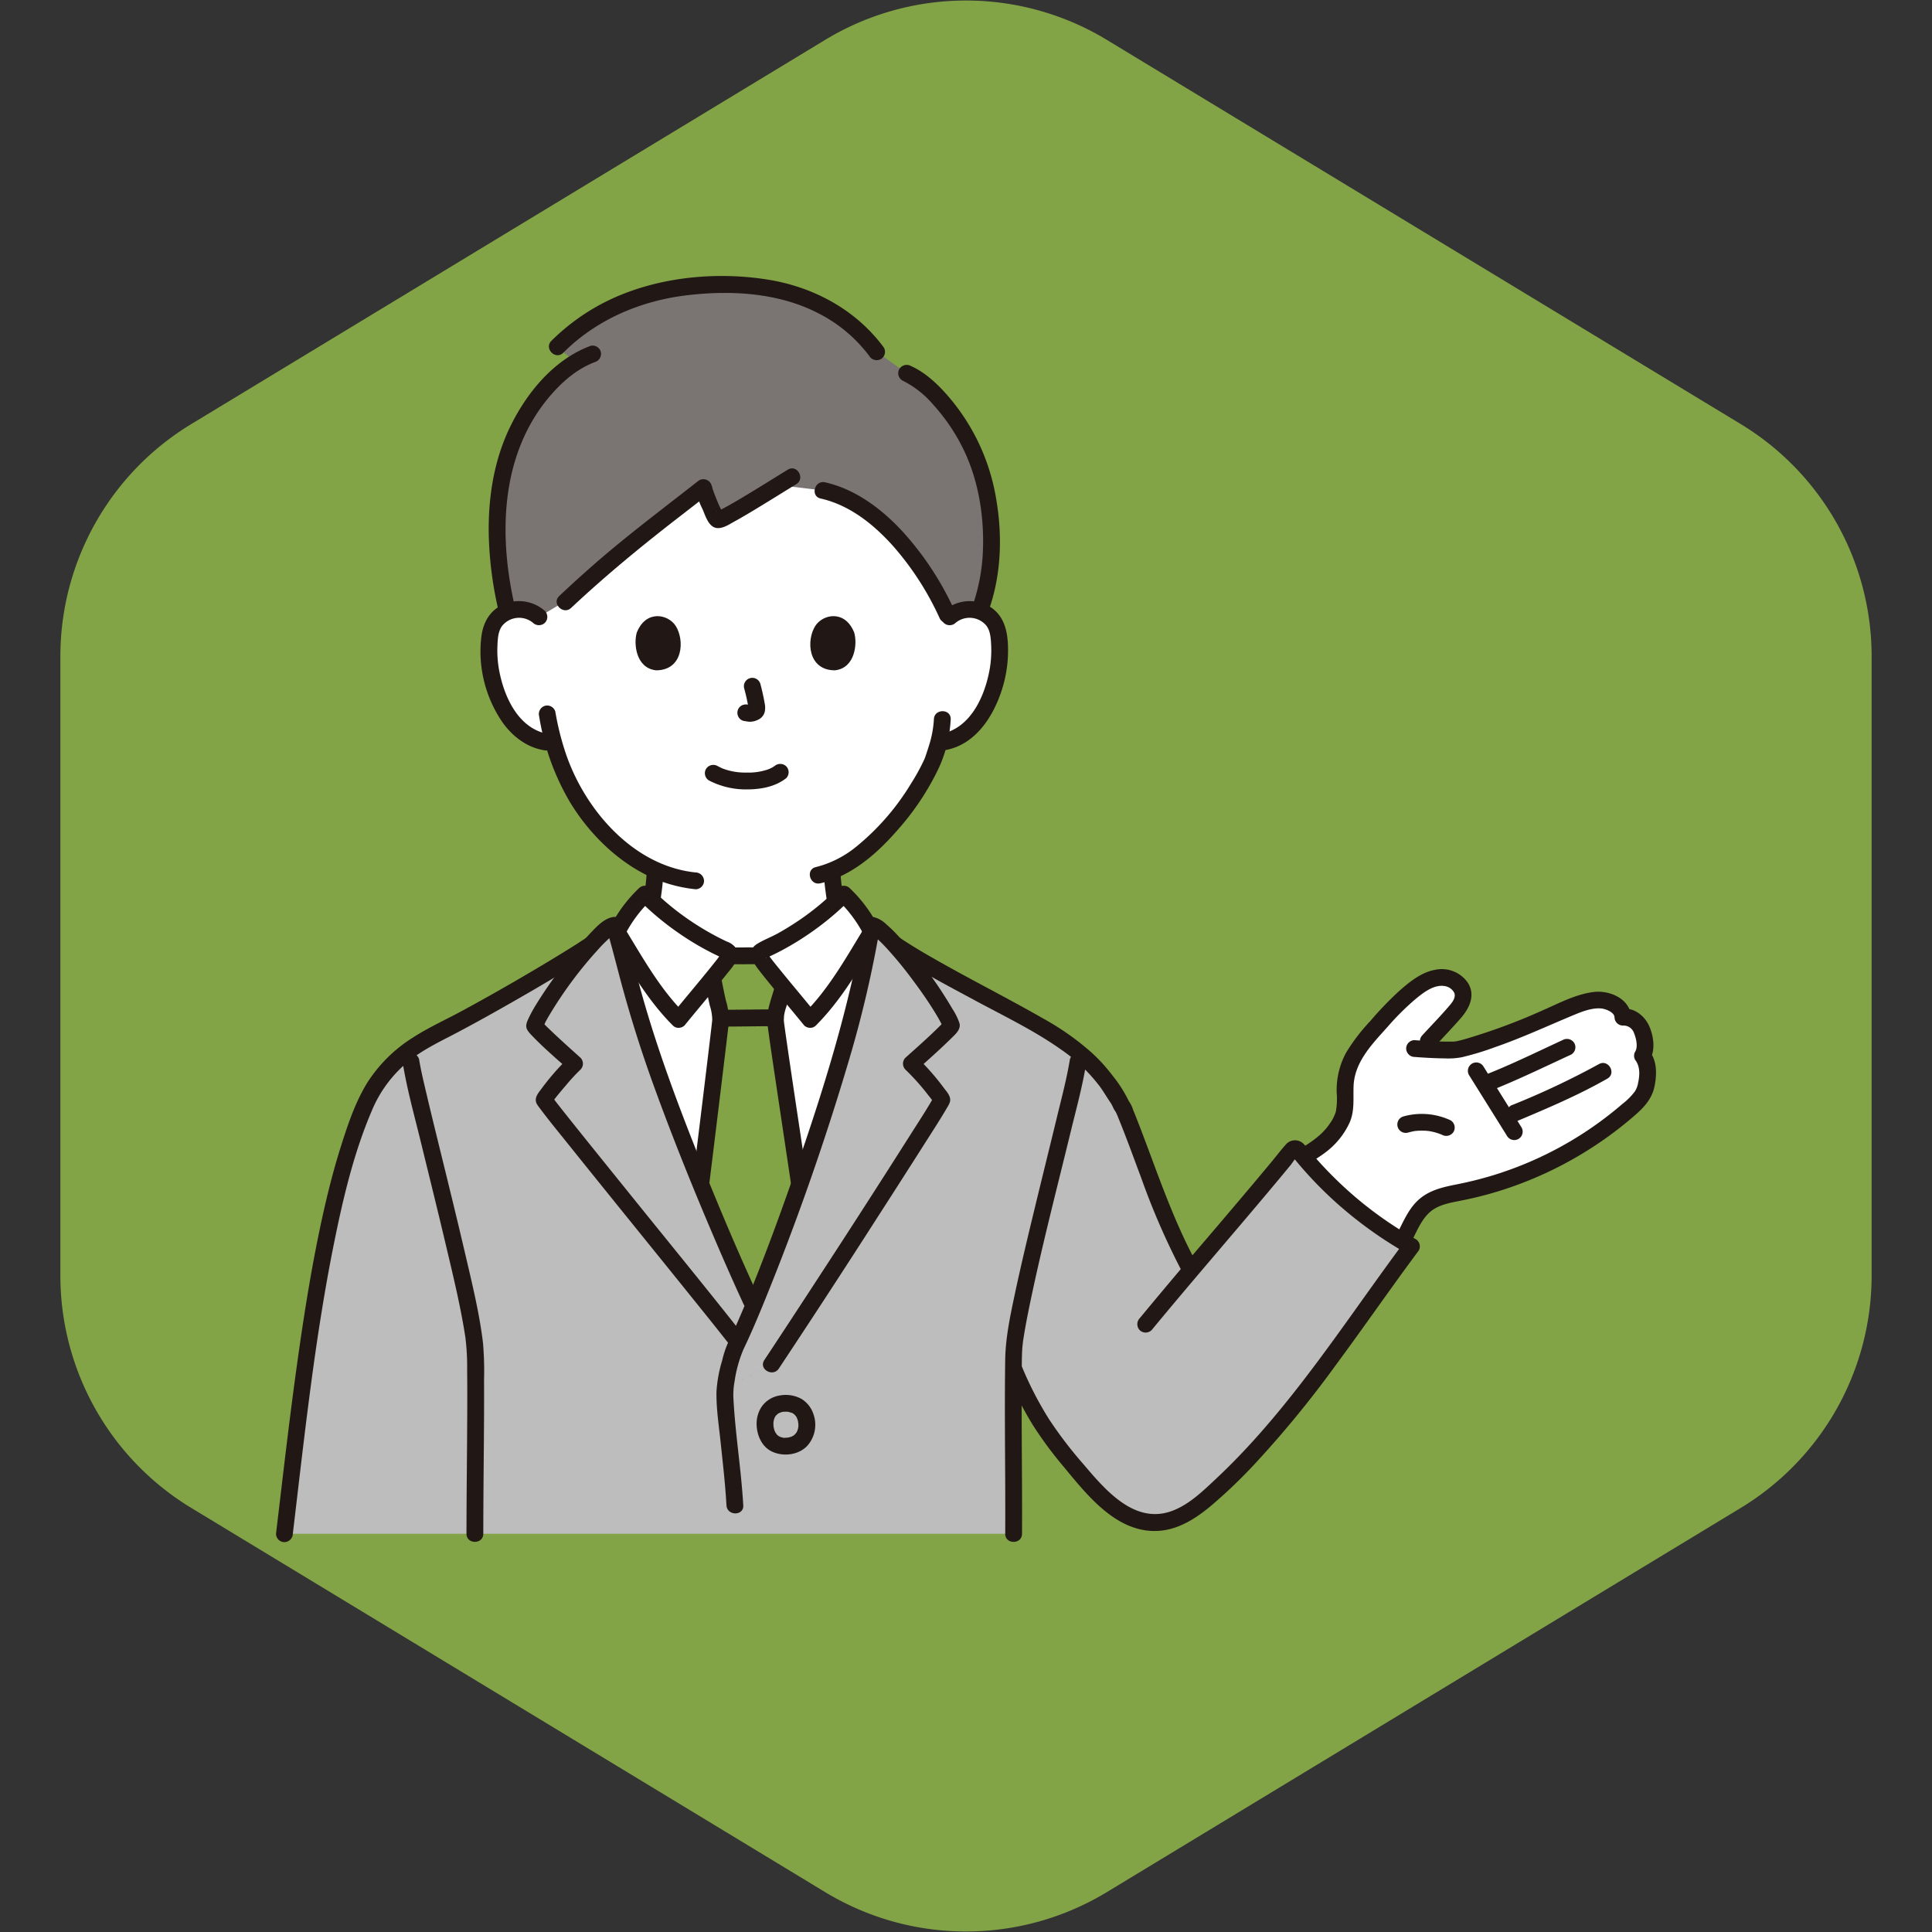 <!DOCTYPE svg PUBLIC "-//W3C//DTD SVG 1.1//EN" "http://www.w3.org/Graphics/SVG/1.1/DTD/svg11.dtd">
<!-- Uploaded to: SVG Repo, www.svgrepo.com, Transformed by: SVG Repo Mixer Tools -->
<svg width="100px" height="100px" viewBox="-78.9 -78.9 552.32 552.32" xmlns="http://www.w3.org/2000/svg" fill="#000000" stroke="#000000" stroke-width="0.004">
<rect x="-78.9" y="-78.9" width="552.32" height="552.32" fill="#333333" stroke="none"/>
<g id="SVGRepo_bgCarrier" stroke-width="0">
<path transform="translate(-78.9, -78.9), scale(34.52)" fill="#82a446" d="M9.166.33a2.25 2.25 0 00-2.332 0l-5.25 3.182A2.25 2.25 0 00.5 5.436v5.128a2.25 2.25 0 001.084 1.924l5.25 3.182a2.25 2.25 0 002.332 0l5.25-3.182a2.25 2.25 0 001.084-1.924V5.436a2.25 2.25 0 00-1.084-1.924L9.166.33z" strokewidth="0"/>
</g>
<g id="SVGRepo_tracerCarrier" stroke-linecap="round" stroke-linejoin="round"/>
<g id="SVGRepo_iconCarrier">
<defs>
<style>.a{fill:#ffffff;}.b{fill:#211715;}.c{fill:#bdbdbd;}.d{fill:#7a7473;}.e{fill:#82a446;}</style>
</defs>
<path class="a" d="M336.64,262.318a18.938,18.938,0,0,0-7.528,2.834c-3.5,2.557-5.049,6.871-7.118,10.748a112.122,112.122,0,0,1-28.243-24.1c1.75-1.158,4.435-2.935,4.838-3.205,2.7-1.809,6.551-6.773,6.913-10.007s-.143-6.537.423-9.741c.936-5.289,4.624-9.607,8.171-13.64,3.644-4.144,7.326-8.322,11.774-11.588,2.282-1.674,4.92-3.141,7.749-3.064s5.753,2.229,5.77,5.059c.013,2.144-1.525,3.942-2.974,5.522l-9.04,9.854q4.591.32,9.189.3c2.909-.012,14.465-4.228,17.909-5.533,4.047-1.533,7.391-3.158,10.652-4.5,3.868-1.6,6.087-2.958,10.183-3.9,3.416-.784,5.426-.3,7.486,1.04a4.443,4.443,0,0,1,2.264,3.5c2.741-.414,4.966,2.164,5.582,4.192.834,2.747,1.035,5.306.02,6.843,2.631,3.2.987,9.079.546,10.163a12.687,12.687,0,0,1-3.607,4.441A104.951,104.951,0,0,1,338.752,261.9C338.052,262.037,337.346,262.173,336.64,262.318Z"/>
<path class="b" d="M331.083,220.493c2.524-2.752,5.107-5.461,7.573-8.265,2.484-2.825,4.337-6.591,2.084-10.152a9.052,9.052,0,0,0-9.433-3.709c-3.931.716-7.347,3.505-10.254,6.085A96.111,96.111,0,0,0,312.842,213a53.221,53.221,0,0,0-6.952,9.1,22.538,22.538,0,0,0-2.655,11.369,20.87,20.87,0,0,1-.234,5.411,12.2,12.2,0,0,1-1.837,3.584c-2.57,3.762-6.365,5.765-10.145,8.266-2.565,1.7-.163,5.855,2.423,4.144,2.77-1.832,5.862-3.5,8.309-5.768a22.154,22.154,0,0,0,5.175-7.084c1.472-3.331,1-6.867,1.131-10.412.258-6.984,5.419-12.144,9.813-17.059a74.634,74.634,0,0,1,7.591-7.582c2.224-1.864,5.4-4.463,8.537-3.989a3.714,3.714,0,0,1,2.845,1.941c.526,1.3-.5,2.648-1.312,3.6-2.5,2.949-5.23,5.727-7.842,8.575-2.085,2.273,1.3,5.676,3.394,3.394Z"/>
<path class="b" d="M325.5,223.255c2.88.231,5.766.376,8.656.418a21.143,21.143,0,0,0,4.86-.334,82.332,82.332,0,0,0,9.608-2.926c7.737-2.681,15.107-6.132,22.663-9.262,2.28-.945,4.964-1.949,7.472-1.764,1.237.092,3.805,1.02,3.9,2.5a2.423,2.423,0,0,0,2.4,2.4,3.167,3.167,0,0,1,3.184,2.176c.565,1.362,1.188,3.833.345,5.248a2.348,2.348,0,0,0,0,2.422c1.466,1.9,1.274,4.468.815,6.541a6.478,6.478,0,0,1-.937,2.464,18.561,18.561,0,0,1-3.513,3.526,102.844,102.844,0,0,1-37.033,20.44,108.481,108.481,0,0,1-10.613,2.636c-3.5.694-7.04,1.5-9.92,3.73-5.417,4.2-6.1,11.748-11.147,16.167-2.327,2.04,1.079,5.424,3.394,3.394a24.01,24.01,0,0,0,5.307-7.629c1.291-2.59,2.488-5.4,4.583-7.461,2.455-2.412,6.021-2.97,9.261-3.612a106.684,106.684,0,0,0,10.814-2.721,107.927,107.927,0,0,0,39.066-21.827c2.621-2.294,4.751-4.718,5.445-8.2.646-3.243.746-7.114-1.377-9.868v2.422c1.714-2.878,1.1-7.042-.278-9.942-1.311-2.761-4.221-5.038-7.4-4.7l2.4,2.4c-.327-5.26-6.161-7.779-10.806-7.194-5.129.646-9.875,3.222-14.563,5.254a171.444,171.444,0,0,1-22.24,8.231c-.765.212-1.534.414-2.311.573-.233.047-1.106.149-.429.094-.424.034-.84.039-1.267.038-3.452,0-6.9-.155-10.341-.431a2.42,2.42,0,0,0-2.4,2.4,2.449,2.449,0,0,0,2.4,2.4Z"/>
<path class="b" d="M346.412,233.22c8.135-3.171,15.957-7,23.876-10.656a2.419,2.419,0,0,0,.861-3.284,2.455,2.455,0,0,0-3.283-.861c-7.542,3.484-14.984,7.153-22.73,10.172a2.471,2.471,0,0,0-1.676,2.952,2.418,2.418,0,0,0,2.952,1.677Z"/>
<path class="b" d="M354.835,241.575c8.769-3.695,17.491-7.39,25.77-12.112,2.683-1.531.268-5.679-2.422-4.145a227.345,227.345,0,0,1-24.624,11.628,2.483,2.483,0,0,0-1.677,2.953,2.415,2.415,0,0,0,2.953,1.676Z"/>
<path class="b" d="M323.613,244.886c.453-.128.908-.242,1.37-.334a5.95,5.95,0,0,1,.793-.137c-.43.024-.054.008.161-.013a16.869,16.869,0,0,1,2.816-.04c.2.014.4.038.6.053q.42.05-.038-.012c.133.019.266.04.4.062q.7.115,1.379.289t1.35.405c.19.066.377.14.567.208q.381.155-.015-.012c.123.054.246.109.368.165a2.459,2.459,0,0,0,3.284-.861,2.43,2.43,0,0,0-.861-3.284,19.483,19.483,0,0,0-13.45-1.117,2.4,2.4,0,0,0,1.276,4.628Z"/>
<path class="b" d="M341.077,228.464l10.85,17.365a2.4,2.4,0,1,0,4.144-2.423l-10.85-17.364a2.4,2.4,0,1,0-4.144,2.422Z"/>
<path class="c" d="M5.011,338.717c3.791-32.309,8.522-70.056,17.971-95.343A66.055,66.055,0,0,1,28,232.114c4.5-7.43,11.32-12.22,18.44-15.76,8.376-4.158,30.588-16.638,43.61-25.139,2.94-3.273,5.457-5.536,6.686-5.6,2.081,7,5.753,22.949,11.3,38.843,8.936,25.6,21.183,54.178,27.775,68.411l.673,1.62c7.77-18.691,18.1-47.788,25.237-71.75a336.142,336.142,0,0,0,8.615-37.122c1.236.142,3.66,2.321,6.491,5.46,10.883,7.37,32.235,17.887,43.662,24.655,7.47,4.42,14.45,10.1,18.95,17.53a27.88,27.88,0,0,1,2.37,3.97c.66.48,5.99,15.16,7.08,17.96,1.76,4.54,2.92,8.14,5.37,13.9,1.581,3.959,3.709,8.257,7.035,15.415,9.792-11.56,18.848-22.011,28.99-34.373a1.625,1.625,0,0,1,.863-.684c.541-.1,1,.379,1.343.807A111.923,111.923,0,0,0,324.6,277.415c-17.757,23.814-34.07,49.966-56.094,69.92-4.693,4.252-9.973,8.621-16.294,9.013-8.035.5-14.891-5.538-20.179-11.608-10-11.474-15.235-18.188-21.2-32.533q-.053,4.689-.062,9.6c-.01.36-.01.72-.01,1.08q0,3.075.01,6.24c.01,8.26.08,17.02.1,26.41,0,1.33.01,2.67,0,4.03,0,0-202.466,0-208.33,0C3.346,353.031,4.154,346.013,5.011,338.717Z"/>
<path class="c" d="M210.886,355.534c0-14.259-.133-23.925-.121-33.744"/>
<path class="a" d="M170.105,190.457c-.808-.363-3.826-1.544-4.179-1.675-5.421-1.959-5.209-5.452-5.9-9.348a77.252,77.252,0,0,1-1.09-9.4c14.869-6.067,26.878-26.138,28.955-31.777.311-.942.943-2.717,1.506-4.823l1.174-.182a14.741,14.741,0,0,0,6.859-3.092,22.241,22.241,0,0,0,5.753-7.55,35.005,35.005,0,0,0,3.569-18.554,11.68,11.68,0,0,0-1.223-4.7,8.261,8.261,0,0,0-5.94-3.949,8.751,8.751,0,0,0-7,2.048s2-48.03-57.764-48.03c-50,0-59.036,33.4-59.627,44.549a32.33,32.33,0,0,0-.028,3.481,8.751,8.751,0,0,0-7-2.048,8.261,8.261,0,0,0-5.94,3.949,11.68,11.68,0,0,0-1.223,4.7,35.005,35.005,0,0,0,3.569,18.554,22.254,22.254,0,0,0,5.753,7.55,14.741,14.741,0,0,0,6.859,3.092s.845.13,2.235.341A59.524,59.524,0,0,0,90.77,155.735c5.282,6.322,11.2,11.122,17.651,14.047a75.181,75.181,0,0,1-1.1,9.652c-.686,3.9-.474,7.389-5.895,9.348-.354.131-2.605,1.07-3.271,1.352,0,0-1.3,23.279,33.815,23.279S170.105,190.457,170.105,190.457Z"/>
<path class="d" d="M117.884,3.062C104.8,4.554,91.341,9.262,80.43,20.243L85.652,24.7c-8.9,5.5-15.891,16.155-19.1,25.587-3.779,11.1-4.907,26.889-.421,45.547l.033.137a8.2,8.2,0,0,1,2.011-.568,8.751,8.751,0,0,1,7,2.048l7.5-4.468.617-.368C99.156,77.771,108,71.625,122.219,60.455c.086.99,3.257,8.915,4,9.217.914.372,10.079-5.294,17.538-9.9L156.344,61.3c5.783,1.265,11.21,4.407,16.1,8.611,8.662,7.454,15.628,18.247,19.875,27.849a8.566,8.566,0,0,1,7.277-2.356,8.236,8.236,0,0,1,1.525.379c4.35-11.175,4.987-27.364-.506-42.723-3.862-10.8-13.071-22.091-20.332-25.268l-8.571-6.109C163.3,10.159,149.275,3.094,131.327,2.545A93.614,93.614,0,0,0,117.884,3.062Z"/>
<path class="b" d="M194.29,99.149a6.26,6.26,0,0,1,8.793.814c1.144,1.509,1.276,3.6,1.362,5.416a31.6,31.6,0,0,1-.349,6.648c-1.3,7.825-5.436,17.417-14.159,18.907a2.419,2.419,0,0,0-1.676,2.952,2.455,2.455,0,0,0,2.952,1.676c8.8-1.5,14.009-9.8,16.442-17.716a36.824,36.824,0,0,0,1.566-12.91c-.252-4.221-1.441-8.154-5.25-10.461a11.238,11.238,0,0,0-13.076,1.28,2.421,2.421,0,0,0,0,3.394,2.45,2.45,0,0,0,3.395,0Z"/>
<path class="b" d="M188.085,126.734a30.114,30.114,0,0,1-1.477,7.732c-.261.859-.544,1.71-.83,2.561-.091.271-.187.539-.28.809-.028.079-.065.155-.093.234-.159.438.216-.482.027-.065a59.951,59.951,0,0,1-3.908,7.144,69.8,69.8,0,0,1-15.632,18,29.771,29.771,0,0,1-11.562,5.84c-3.01.689-1.736,5.318,1.276,4.628,8.673-1.988,15.937-8.232,21.667-14.763a75.392,75.392,0,0,0,12.119-18.011,37.917,37.917,0,0,0,3.493-14.107c.1-3.089-4.7-3.086-4.8,0Z"/>
<path class="b" d="M76.87,95.755a11.211,11.211,0,0,0-11.508-2.037c-4.138,1.689-6.147,5.234-6.667,9.528a35.811,35.811,0,0,0,6.138,24.465c2.853,3.935,6.838,7.018,11.719,7.851a2.47,2.47,0,0,0,2.952-1.676,2.419,2.419,0,0,0-1.676-2.952c-8.723-1.49-12.856-11.082-14.159-18.907a31.489,31.489,0,0,1-.358-6.427c.075-1.836.18-3.931,1.272-5.489a6.233,6.233,0,0,1,8.893-.962,2.462,2.462,0,0,0,3.394,0,2.421,2.421,0,0,0,0-3.394Z"/>
<path class="b" d="M75.228,125.832A70.148,70.148,0,0,0,84.2,150.677c5.082,8.264,12.425,15.728,21.074,20.238a40.6,40.6,0,0,0,14.693,4.405,2.416,2.416,0,0,0,2.4-2.4,2.454,2.454,0,0,0-2.4-2.4C102.3,168.7,88.555,152.887,83.007,136.976a78.238,78.238,0,0,1-3.151-12.42A2.419,2.419,0,0,0,76.9,122.88a2.454,2.454,0,0,0-1.676,2.952Z"/>
<path class="b" d="M179.069,29.865a27.958,27.958,0,0,1,8.9,7.008,54.355,54.355,0,0,1,7.974,11.511c4.644,8.919,6.483,19.458,6.179,29.451a54.343,54.343,0,0,1-2.551,15.158c-.956,2.945,3.677,4.206,4.629,1.276,3.225-9.934,3.43-20.761,1.606-30.986A59.724,59.724,0,0,0,192.656,34.95c-3.07-3.635-6.768-7.257-11.164-9.23a2.475,2.475,0,0,0-3.284.861,2.42,2.42,0,0,0,.861,3.284Z"/>
<path class="b" d="M89.9,19.985C79.44,23.9,71.678,33.346,66.921,43.159c-4.651,9.591-6.3,20.315-6.092,30.91a105.752,105.752,0,0,0,2.985,22.4c.716,3,5.345,1.732,4.629-1.276-4.859-20.395-4.5-43.765,9.621-60.567,3.541-4.212,7.89-8.063,13.109-10.016a2.466,2.466,0,0,0,1.676-2.952A2.419,2.419,0,0,0,89.9,19.985Z"/>
<path class="b" d="M173.781,20.472C165.8,9.635,153.66,3.107,140.474,1.018c-13.412-2.125-28.13-.98-40.823,3.965A60.55,60.55,0,0,0,78.733,18.546c-2.188,2.186,1.2,5.581,3.394,3.394,9.478-9.469,22.021-14.823,35.236-16.416,12.542-1.513,26.034-.8,37.467,5.017A41.853,41.853,0,0,1,169.636,22.9a2.473,2.473,0,0,0,3.284.861,2.418,2.418,0,0,0,.861-3.284Z"/>
<path class="b" d="M146.322,55.366c-5.007,3.073-9.971,6.219-15.048,9.177-1.014.59-2.032,1.174-3.066,1.729-.405.218-.813.432-1.225.635-.161.079-.322.155-.483.231-.294.14-.489.168-.042.026a1.524,1.524,0,0,0-.379.134c-.146.18-.418-.159.033.024a8.108,8.108,0,0,1,1.679.556c.127.1.3.492.042.018-.436-.805-.842-1.617-1.215-2.455-.439-.987-.842-1.975-1.29-3.164-.174-.464-.346-.928-.5-1.4-.1-.294-.347-1.5-.208-.424a2.44,2.44,0,0,0-4.1-1.7c-10,7.848-20.177,15.447-29.742,23.827q-4.981,4.365-9.8,8.91C78.721,93.613,82.12,97,84.372,94.889c9.787-9.18,20.087-17.663,30.7-25.863q4.433-3.425,8.846-6.874l-4.1-1.7A25.042,25.042,0,0,0,122,66.78c.762,1.794,1.681,4.923,3.934,5.261,1.773.266,3.744-1.1,5.224-1.914,2.7-1.483,5.336-3.088,7.965-4.693,3.214-1.961,6.409-3.954,9.618-5.923,2.628-1.613.22-5.766-2.423-4.145Z"/>
<path class="b" d="M155.706,63.614c8.3,1.88,15.156,7.381,20.724,13.6a83.423,83.423,0,0,1,13.382,20.8,2.418,2.418,0,0,0,3.283.861,2.455,2.455,0,0,0,.861-3.283,87.156,87.156,0,0,0-14.417-22.083c-6.035-6.66-13.643-12.5-22.557-14.52-3.008-.682-4.292,3.945-1.276,4.628Z"/>
<path class="b" d="M99.369,192.207c-.688.291-.132.055.026-.01l.717-.3q.626-.261,1.253-.519a28.521,28.521,0,0,0,2.937-1.261,9.312,9.312,0,0,0,4.281-4.925,26.556,26.556,0,0,0,1.055-5.12,88.043,88.043,0,0,0,1.146-9.562,2.4,2.4,0,0,0-4.8,0,76.126,76.126,0,0,1-.974,8.286,36.572,36.572,0,0,1-.916,4.739c-.065.209-.152.4-.014.088-.082.186-.173.369-.271.546s-.213.351-.326.525c-.234.363.1-.091-.085.1a5.67,5.67,0,0,1-2.027,1.438c-1.437.67-2.96,1.211-4.424,1.831a2.414,2.414,0,0,0-.861,3.284,2.464,2.464,0,0,0,3.283.861Z"/>
<path class="b" d="M156.611,171.206c.23,3.2.713,6.356,1.214,9.523a18.188,18.188,0,0,0,1.477,5.676,10.1,10.1,0,0,0,5.54,4.521c.684.27,1.373.528,2.057.8q.669.264,1.337.533l.554.227c.5.2-.466-.207.1.045a2.476,2.476,0,0,0,3.283-.861,2.417,2.417,0,0,0-.861-3.284c-1.488-.659-3.011-1.25-4.531-1.833a9.271,9.271,0,0,1-2.159-1.108c.317.23-.181-.157-.24-.212-.161-.149-.305-.311-.457-.468-.371-.383.109.241-.128-.174-.116-.2-.237-.406-.354-.608-.047-.088-.09-.177-.131-.268q.144.358.05.115c-.069-.187-.135-.375-.193-.566-.119-.388-.212-.783-.293-1.181-.17-.834-.278-1.679-.41-2.52-.436-2.784-.857-5.542-1.059-8.356a2.459,2.459,0,0,0-2.4-2.4,2.419,2.419,0,0,0-2.4,2.4Z"/>
<path class="a" d="M139.579,192.6l-.19.087c-.475.215-1,.478-1.157.976a1.2,1.2,0,0,0,.017.686c-2.932.007-6.045.012-8.7.016a1.21,1.21,0,0,0,.021-.7c-.153-.5-.682-.761-1.157-.976a79.45,79.45,0,0,1-22.927-15.979,39.461,39.461,0,0,0-8.138,11.081c2.166,7.783,5.656,22.251,10.69,36.674,8.936,25.6,21.183,54.178,27.775,68.411l.712,1.539c7.764-18.7,18.07-47.744,25.2-71.669a337.287,337.287,0,0,0,8.365-35.656,38.885,38.885,0,0,0-7.772-10.38A79.506,79.506,0,0,1,139.579,192.6Z"/>
<path class="e" d="M138.294,290.084c3.54-8.8,7.487-19.358,11.362-30.384-2.892-19.557-6.917-45.9-6.9-47.06a18.535,18.535,0,0,1,1.2-5.45c.457-1.4.808-2.663,1.116-3.885-3.252-3.947-6.206-7.586-6.575-8.35a4.7,4.7,0,0,1-.246-.607c-2.936,0-6.047.009-8.7.018l-4.773,6.012c.027.123.044.246.071.369.466,2.364.914,4.729,1.468,7.093.1.457.219.923.334,1.389a12.241,12.241,0,0,1,.5,3.068c-.009.764-3.27,27.415-5.7,47.324,5.5,13.474,10.776,25.49,14.371,33.251l.826,1.275Q137.45,292.186,138.294,290.084Z"/>
<path class="b" d="M175.611,193.146c7.706,5.2,16.011,9.531,24.186,13.935,8.273,4.458,16.937,8.612,24.63,14.047A47.77,47.77,0,0,1,235.57,231.77c.822,1.13,1.54,2.322,2.3,3.494.318.489.653.968.963,1.463.245.391.9,2.051,1.282,2.2-.05-.02-.336-.639-.213-.26a2.949,2.949,0,0,0,.2.378c.1.2.186.4.278.6.055.122.107.246.161.368s-.163-.4.04.1c2.414,5.873,4.57,11.86,6.8,17.806a208.271,208.271,0,0,0,11.561,26.541c1.473,2.716,5.619.3,4.145-2.423-6.763-12.465-11.178-25.934-16.261-39.129-.581-1.507-1.168-3.012-1.794-4.5a7.935,7.935,0,0,0-1.516-2.875l.617,1.059a37.561,37.561,0,0,0-4.9-7.9,48.805,48.805,0,0,0-5.85-6.475,75.1,75.1,0,0,0-13.686-9.73c-9.092-5.224-18.445-9.982-27.607-15.081-4.767-2.654-9.53-5.355-14.055-8.409-2.567-1.732-4.972,2.424-2.422,4.145Z"/>
<path class="b" d="M213.272,359.564c.085-14.679-.186-29.357-.069-44.036.022-2.87-.043-5.768.128-8.634.026-.433.066-.865.111-1.3.029-.268.061-.536.093-.8a2.056,2.056,0,0,1,.05-.382c.454-3.044,1.023-6.067,1.638-9.083,3.489-17.08,7.9-33.971,12.02-50.906,1.548-6.36,3.307-12.751,4.353-19.22a2.473,2.473,0,0,0-1.676-2.952,2.418,2.418,0,0,0-2.952,1.676c-.9,5.561-2.377,11.056-3.7,16.526-2.081,8.6-4.219,17.194-6.3,25.8-2.055,8.485-4.092,16.979-5.9,25.522-1.265,5.991-2.515,11.987-2.6,18.125-.239,16.557.1,33.112.007,49.668-.018,3.089,4.782,3.093,4.8,0Z"/>
<path class="b" d="M59.262,359.564c.008-10.082.129-20.162.194-30.243.03-4.575.046-9.15.02-13.725a93.775,93.775,0,0,0-.3-10.578c-1.029-8.595-3.14-17.094-5.1-25.513-2.3-9.882-4.729-19.733-7.149-29.586-1.3-5.308-2.611-10.616-3.861-15.937-.783-3.333-1.606-6.676-2.162-10.056a2.417,2.417,0,0,0-2.952-1.676,2.456,2.456,0,0,0-1.676,2.952c1.217,7.4,3.257,14.7,5.038,21.979,2.418,9.88,4.867,19.754,7.208,29.653,2.077,8.785,4.237,17.612,5.619,26.54a70.016,70.016,0,0,1,.511,9.4c.043,4.451.041,8.9.02,13.355-.052,11.144-.2,22.289-.212,33.434,0,3.088,4.8,3.093,4.8,0Z"/>
<path class="b" d="M88.861,189.131l-.02.01a2.378,2.378,0,0,0-1.189,2.073v.01l2.4-2.4a2.392,2.392,0,0,0-1.231.327c-1.678.982.547-.223-.691.453-.671.366-1.3.839-1.95,1.249q-2.283,1.45-4.589,2.863-4.645,2.851-9.348,5.606-9.31,5.481-18.81,10.642c-4.744,2.581-9.741,4.815-14.278,7.751A41.647,41.647,0,0,0,25.93,230.9c-3.45,5.7-5.618,12.346-7.6,18.676-1.971,6.291-3.575,12.7-5,19.131C10.2,282.9,7.943,297.274,5.946,311.663,3.734,327.6,1.918,343.588.012,359.564a2.413,2.413,0,0,0,2.4,2.4,2.458,2.458,0,0,0,2.4-2.4c3.341-28.006,6.3-56.138,11.926-83.8,2.559-12.583,5.589-25.3,10.658-37.144a36.023,36.023,0,0,1,11.156-14.637c4.188-3.232,8.978-5.427,13.624-7.893,6.724-3.57,13.348-7.326,19.939-11.134q5.076-2.934,10.082-5.984,2.566-1.558,5.112-3.154a25.165,25.165,0,0,0,4.42-2.9l-1.7.7h.02a2.435,2.435,0,0,0,2.4-2.4v-.01l-1.189,2.072.02-.01c2.763-1.382.335-5.523-2.422-4.145Z"/>
<path class="b" d="M127.305,214.58c5.151,0,10.3-.114,15.453-.116a2.4,2.4,0,0,0,0-4.8c-5.151,0-10.3.114-15.453.116a2.4,2.4,0,0,0,0,4.8Z"/>
<path class="b" d="M123.994,208.478a13.857,13.857,0,0,1,.724,4.186c-.042.548-.119,1.1-.181,1.642-.249,2.176-.51,4.351-.77,6.526q-1.26,10.518-2.55,21.031-1.412,11.568-2.829,23.134-.562,4.6-1.123,9.192-.207,1.689-.411,3.379c-.166,1.361-.364,2.371.511,3.587,2.721,3.779,5.447,7.555,8.268,11.26s5.66,7.659,9.116,10.83a2.45,2.45,0,0,0,3.4,0c3.313-3.234,6-7.213,8.668-10.974q2.358-3.324,4.619-6.717.9-1.353,1.791-2.716c.615-.947,1.653-2.122,1.658-3.286a46.172,46.172,0,0,0-.857-6.423q-.684-4.848-1.4-9.691c-2.229-15.152-4.573-30.287-6.754-45.445q-.257-1.776-.5-3.554c-.1-.746.058.459-.01-.075-.026-.2-.053-.4-.078-.6-.033-.264-.074-.53-.094-.8-.175-2.35,1-4.7,1.635-6.92,1.059-3.67,1.714-7.436,2.888-11.075a2.422,2.422,0,0,0-2.315-3.038c-7.977,0-15.955.037-23.933.038a2.427,2.427,0,0,0-2.314,3.038c1.111,4.454,1.82,8.994,2.851,13.467.694,3.008,5.323,1.735,4.629-1.277-1.032-4.472-1.74-9.012-2.851-13.466l-2.315,3.038c7.978,0,15.956-.037,23.933-.038l-2.314-3.038c-.827,2.565-1.415,5.182-2.039,7.8-.657,2.761-1.713,5.428-2.308,8.2a12.974,12.974,0,0,0-.163,4.764c.58,4.385,1.242,8.76,1.891,13.135,1.915,12.916,3.878,25.825,5.773,38.744q.615,4.2,1.212,8.4.121.867.241,1.733c.033.237.065.474.1.711.09.656-.062-.472.02.149.1.739.194,1.477.279,2.216l.328-1.211c-2.47,3.907-5.067,7.738-7.74,11.507a71.426,71.426,0,0,1-7.919,10h3.4c-3.4-3.121-6.2-6.987-8.972-10.656-2.745-3.633-5.4-7.33-8.066-11.022l.328,1.211q1.694-14.081,3.439-28.156,2.01-16.44,3.991-32.884c.189-1.591.379-3.183.556-4.775a18.408,18.408,0,0,0-.8-6.368C127.912,204.2,123.282,205.469,123.994,208.478Z"/>
<path class="a" d="M115.12,212.532c-7.363-7.316-12.185-16.179-17.624-25.032a39.232,39.232,0,0,1,7.991-10.795,79.45,79.45,0,0,0,22.927,15.979c.475.215,1,.478,1.157.976a1.835,1.835,0,0,1-.265,1.3C128.62,196.377,118.94,207.828,115.12,212.532Z"/>
<path class="a" d="M152.683,212.532c7.363-7.316,12.185-16.179,17.624-25.032a39.248,39.248,0,0,0-7.99-10.795,79.468,79.468,0,0,1-22.928,15.979c-.475.215-1,.478-1.157.976a1.835,1.835,0,0,0,.265,1.3C139.183,196.377,148.863,207.828,152.683,212.532Z"/>
<path class="b" d="M116.817,210.835c-7.134-7.145-12.012-16.009-17.248-24.546v2.423a37.936,37.936,0,0,1,7.615-10.31h-3.395a81.308,81.308,0,0,0,11.77,9.745q3.039,2.082,6.258,3.883,1.562.871,3.162,1.669.738.366,1.484.716.441.207.884.409a2.459,2.459,0,0,1,.284.147q.35.2-.132-.1l-.328-1.211c.025.317-.31.674-.521.965-.18.247-.366.49-.551.734.334-.439-.355.453-.459.584-1.3,1.641-2.621,3.258-3.949,4.873-2.75,3.345-5.536,6.659-8.268,10.019a2.471,2.471,0,0,0,0,3.394,2.417,2.417,0,0,0,3.394,0c3.977-4.891,8.082-9.679,12-14.618,1.56-1.966,4.325-4.728,2.693-7.434a5.448,5.448,0,0,0-2.624-1.906q-1.5-.7-2.972-1.478-3.231-1.7-6.294-3.7a75.515,75.515,0,0,1-12.436-10.09,2.447,2.447,0,0,0-3.395,0,40.424,40.424,0,0,0-7.355,9.434,8.325,8.325,0,0,0-1.3,2.74c-.157,1.166.639,2.106,1.212,3.048,1.032,1.7,2.053,3.4,3.086,5.1,4.08,6.708,8.414,13.319,13.986,18.9C115.608,216.418,119,213.025,116.817,210.835Z"/>
<path class="b" d="M154.38,214.229c5.572-5.581,9.906-12.192,13.986-18.9,1.033-1.7,2.054-3.4,3.086-5.1a5.706,5.706,0,0,0,1.255-2.729c0-1.054-.822-2.164-1.337-3.059a40.481,40.481,0,0,0-7.356-9.434,2.443,2.443,0,0,0-3.394,0,74.708,74.708,0,0,1-10.98,9.12q-2.953,2.01-6.077,3.758c-1.929,1.077-4.08,1.867-5.954,3.02-3.605,2.217-.966,5.715.818,8,1.923,2.46,3.92,4.863,5.908,7.27,2.219,2.685,4.454,5.355,6.651,8.057a2.415,2.415,0,0,0,3.394,0,2.455,2.455,0,0,0,0-3.394c-2.731-3.36-5.518-6.674-8.268-10.019-1.3-1.586-2.6-3.173-3.878-4.783q-.207-.262-.413-.526c-.04-.051-.466-.607-.117-.148-.17-.224-.341-.448-.507-.675-.221-.3-.591-.692-.565-1.024l-.328,1.211c-.112.23-.429.2.008.021.285-.118.563-.261.843-.391q.745-.346,1.483-.71,1.6-.79,3.162-1.657,3.315-1.838,6.444-3.987a81.308,81.308,0,0,0,11.77-9.745H160.62a37.938,37.938,0,0,1,7.614,10.31v-2.423c-5.236,8.537-10.114,17.4-17.248,24.546C148.8,213.024,152.194,216.419,154.38,214.229Z"/>
<path class="c" d="M135.814,292.871c-6.592-14.233-18.839-42.807-27.775-68.411-5.549-15.9-9.221-31.85-11.305-38.847-3.818.184-20.16,21.766-22.815,28.66-.175.453,7.816,7.664,11.433,10.908-1.935,1.737-8.58,9.531-8.7,10.318-.092.616,42.68,53.013,54.924,68.587Z"/>
<path class="c" d="M128.367,318.142a68.788,68.788,0,0,1,2.521-11.116c7.587-15.213,21.777-53.881,30.836-84.285a335.972,335.972,0,0,0,8.616-37.131c3.943.445,20.106,21.811,22.745,28.663.174.453-7.817,7.664-11.434,10.908,1.933,1.733,8.581,9.531,8.7,10.318.093.616-31.747,50.142-48.663,75.627Z"/>
<path class="b" d="M133.274,302.389c-9.2-11.7-18.627-23.238-27.983-34.82q-7.764-9.612-15.513-19.235-2.993-3.721-5.97-7.454-1.124-1.411-2.242-2.827-.462-.587-.923-1.175l-.373-.477c-.134-.173-.717-.934-.158-.2-.378-.5-.746-1-1.125-1.495-.058-.076-.153-.307-.233-.348-.007,0-.012-.036-.019-.036a2.344,2.344,0,0,1,.243,1.772q-.322.711-.151.381c.14-.082.328-.509.418-.637s.708-.94.443-.6c.354-.455.717-.9,1.082-1.348q1.075-1.312,2.188-2.594a51.193,51.193,0,0,1,4.091-4.418,2.418,2.418,0,0,0,0-3.394c-3.13-2.809-6.272-5.612-9.29-8.542-.5-.488-1.007-.977-1.484-1.492-.15-.162-.286-.355-.447-.506.444.415.3.425.19.223q-.036,2.409.292,1.55c.068-.167.035-.088-.1.234a13.869,13.869,0,0,0,.8-1.629c.36-.681.742-1.35,1.135-2.012a116.329,116.329,0,0,1,13.828-18.641,42.505,42.505,0,0,1,3.652-3.663c.158-.137.985-.77.4-.347.206-.149.409-.3.625-.435.2-.123.407-.216.6-.335.251-.151-.62.244-.262.119.233-.081.645-.065-.251.009l-2.314-1.762c1.8,6.072,3.276,12.238,4.971,18.339q3.521,12.674,7.939,25.05c5.509,15.347,11.6,30.486,18.012,45.479,2.716,6.356,5.493,12.687,8.4,18.96a2.421,2.421,0,0,0,3.284.861,2.456,2.456,0,0,0,.861-3.284c-5.684-12.284-10.959-24.764-16.006-37.322-6.339-15.773-12.364-31.694-17.022-48.053-2.016-7.079-3.717-14.249-5.806-21.306a2.431,2.431,0,0,0-2.314-1.762c-2.813.233-5.108,2.827-6.938,4.74a112.661,112.661,0,0,0-8.33,10.016,121.93,121.93,0,0,0-7.178,10.42,37.53,37.53,0,0,0-2.163,3.994c-.472,1.047-.9,2.048-.276,3.158A7.575,7.575,0,0,0,73,216.967c3.319,3.518,7.06,6.683,10.658,9.911v-3.394a69.033,69.033,0,0,0-7.872,9.019c-.942,1.227-2.071,2.619-1.2,4.229a6.222,6.222,0,0,0,.485.71c2.782,3.781,5.793,7.406,8.728,11.067,10.592,13.214,21.269,26.36,31.9,39.546,4.748,5.893,9.507,11.779,14.185,17.728a2.413,2.413,0,0,0,3.394,0,2.46,2.46,0,0,0,0-3.394Z"/>
<path class="b" d="M133.58,351.435c-.575-10.129-2.252-20.17-2.8-30.3a21.045,21.045,0,0,1,.326-5.173,36.949,36.949,0,0,1,2.51-9.069c1.924-4,3.662-8.08,5.358-12.176a735.325,735.325,0,0,0,24.952-70.971,324.09,324.09,0,0,0,8.725-37.49l-2.952,1.676c.114.017.686.163.207.018-.459-.139.114.063.246.146.205.128.4.263.6.4.484.319-.247-.239.316.249a42.052,42.052,0,0,1,3.183,3.08,108.364,108.364,0,0,1,7.229,8.7c2.405,3.184,4.72,6.45,6.81,9.85.767,1.247,1.511,2.515,2.151,3.832a4.261,4.261,0,0,0,.343.742l-.125-.3q.2.584.187-.675c.045-.276.243-1.126.061-.693.258-.615.185-.237-.078.054-.246.271-.505.532-.763.791-3.235,3.256-6.7,6.294-10.119,9.358a2.419,2.419,0,0,0,0,3.394,66.669,66.669,0,0,1,6.609,7.416c.253.312.505.626.752.943-.276-.354.28.374.346.465.14.194.262.408.409.594.031.039.07.157.107.178q.171.33-.152-.381l.01-1.217c-.008.041.393-.729.126-.326-.1.153-.181.326-.273.486-2.059,3.573-4.339,7.03-6.547,10.512q-13.208,20.824-26.7,41.466-7.47,11.478-15.026,22.9c-1.713,2.581,2.443,4.987,4.145,2.423q14.451-21.776,28.548-43.782,6.368-9.88,12.678-19.8c2.353-3.706,4.767-7.389,6.978-11.182a6.337,6.337,0,0,0,.695-1.408c.418-1.522-.773-2.807-1.626-3.911a68.4,68.4,0,0,0-7.684-8.775v3.394c3.308-2.968,6.648-5.919,9.807-9.046,1.126-1.115,2.688-2.419,2.244-4.2a17.264,17.264,0,0,0-1.96-4.009A118.932,118.932,0,0,0,178.4,189.239a39.871,39.871,0,0,0-3.864-3.837,8.066,8.066,0,0,0-3.557-2.1c-1.182-.172-2.71.276-2.952,1.676-4.187,24.218-11.489,47.623-19.537,70.8-4.047,11.655-8.289,23.252-12.923,34.687-1.69,4.171-3.394,8.233-5.3,12.335q-.526,1.133-1.074,2.256a26.9,26.9,0,0,0-1.638,5,38.149,38.149,0,0,0-1.628,8.938c-.082,4.76.683,9.6,1.179,14.324.634,6.029,1.335,12.063,1.679,18.117.174,3.071,4.975,3.091,4.8,0Z"/>
<path class="b" d="M142.2,328.206c0-.262.02-.521.039-.783.037-.493-.116.6-.014.12.028-.127.049-.256.079-.383.06-.255.144-.5.225-.748.151-.46-.265.522-.039.094.081-.153.156-.309.245-.458.068-.112.143-.218.214-.328.263-.4-.388.418-.049.074a5.046,5.046,0,0,0,.58-.559c-.254.378-.307.224-.037.05.08-.052.162-.1.244-.148a1.987,1.987,0,0,0,.391-.2q-.516.21-.152.068c.1-.036.2-.07.3-.1a2.932,2.932,0,0,1,.98-.223c-.6-.059-.09.019.088.008.194-.012.39-.021.584-.018s.37.024.555.035c.6.037-.509-.128.054.014.088.022,1.085.307,1.085.308-.035.05-.519-.252-.024,0,.129.067.256.139.379.217.254.16.259.345-.023-.047a1.625,1.625,0,0,0,.213.18c.2.177.361.445.568.6-.4-.3-.214-.288-.054-.042a5.5,5.5,0,0,1,.276.476c.112.215.114.507-.009-.069.028.13.1.267.145.395a7.136,7.136,0,0,1,.222.826,3.029,3.029,0,0,0,.076.429c-.2-.537-.04-.322-.019-.053a8.061,8.061,0,0,1,.026.958c0,.089-.012.179-.017.268-.013.288-.158.2.041-.254a5.06,5.06,0,0,0-.139.674,4.221,4.221,0,0,0-.222.678c-.063-.087.27-.584.045-.127q-.109.224-.237.437c-.065.108-.138.211-.206.317-.254.4.387-.432.063-.079-.179.195-.363.378-.552.563-.35.342.474-.309.058-.037-.117.076-.231.157-.352.23-.082.049-.165.1-.25.141-.588.311.3-.07-.107.063a8.981,8.981,0,0,1-.926.266c-.19.04-.583.239-.046.023a1.938,1.938,0,0,1-.55.042c-.214.01-.936.115-1.1-.026l.3.044q-.163-.024-.324-.057a5.755,5.755,0,0,1-.607-.158l-.143-.049q-.363-.138.164.078c-.091-.107-.375-.187-.5-.263a2.114,2.114,0,0,0-.343-.226q.458.364.17.127l-.1-.087c-.1-.088-.191-.18-.281-.276-.06-.063-.118-.127-.174-.193q-.235-.288.136.182c-.126-.261-.333-.5-.469-.758-.057-.11-.1-.235-.163-.341.369.614.09.213.014-.009a7.669,7.669,0,0,1-.228-.827c-.025-.117-.041-.237-.068-.353-.1-.41.053.683.009.061-.019-.257-.036-.511-.038-.769a2.4,2.4,0,0,0-4.8,0c.021,3.046,1.377,6.345,4.219,7.783,3.316,1.678,8.034,1.108,10.492-1.83a9.069,9.069,0,0,0,1.465-8.959,7.992,7.992,0,0,0-3.351-4.171,9.33,9.33,0,0,0-6.12-1,7.778,7.778,0,0,0-5.223,3.166,8.665,8.665,0,0,0-1.482,5.014,2.4,2.4,0,0,0,4.8,0Z"/>
<path class="b" d="M250.314,301.363c10.811-13.11,21.951-25.942,32.881-38.951q2.252-2.679,4.487-5.369,1.182-1.422,2.359-2.849c.585-.708,1.5-2.323,2.32-2.67l-1.211.328q-.931-.423-.354.1c.134.166.268.332.4.5q.473.579.954,1.152.823.982,1.671,1.944,1.766,2.006,3.624,3.924,3.792,3.912,7.951,7.444a116.077,116.077,0,0,0,17.99,12.57l-.861-3.284c-13.784,18.5-26.376,37.962-41.739,55.235-3.841,4.319-7.85,8.49-12.07,12.441-3.779,3.538-7.874,7.555-12.872,9.278-10.751,3.708-19.1-6.531-25.258-13.751a117.811,117.811,0,0,1-9.5-12.445,99.234,99.234,0,0,1-7.783-15.024,2.415,2.415,0,0,0-3.284-.861,2.465,2.465,0,0,0-.861,3.284,100.417,100.417,0,0,0,7.233,14.158,111.193,111.193,0,0,0,8.682,11.757c6.7,8.082,15.055,18.911,26.747,18.492,5.88-.21,10.908-3.4,15.306-7.045a145.4,145.4,0,0,0,12.659-12.09,302.062,302.062,0,0,0,23.064-28.109c8.059-10.881,15.736-22.039,23.826-32.9a2.419,2.419,0,0,0-.861-3.284,109.5,109.5,0,0,1-17.344-12.1q-4.059-3.472-7.775-7.321-1.781-1.845-3.475-3.77a47.789,47.789,0,0,0-3.5-4.09,3.462,3.462,0,0,0-5.134.374c-1.351,1.5-2.575,3.129-3.862,4.68q-3.446,4.152-6.926,8.273-7.041,8.344-14.142,16.639-8.435,9.915-16.74,19.938a2.469,2.469,0,0,0,0,3.394,2.419,2.419,0,0,0,3.394,0Z"/>
<path class="b" d="M123.8,144.227a22.9,22.9,0,0,0,11.03,2.543c3.9-.025,7.9-.768,11.025-3.206a2.415,2.415,0,0,0,0-3.395,2.463,2.463,0,0,0-3.4,0c.7-.54.04-.046-.138.068q-.341.218-.7.405c-.141.074-.924.42-.384.2q-.476.192-.964.35a17.6,17.6,0,0,1-5.808.776,18.357,18.357,0,0,1-5.545-.747c-.353-.105-.7-.231-1.045-.351-.114-.039-.224-.089-.337-.131.589.218.075.033-.037-.019-.433-.2-.858-.416-1.281-.639a2.451,2.451,0,0,0-3.283.861,2.426,2.426,0,0,0,.861,3.283Z"/>
<path class="b" d="M133.856,117.926a52.874,52.874,0,0,1,1.248,5.71l-.086-.638a3.407,3.407,0,0,1,.022.788l.086-.638a1.978,1.978,0,0,1-.087.355l.242-.574a1.481,1.481,0,0,1-.125.228l.375-.486a1.122,1.122,0,0,1-.187.184l.486-.375a3.482,3.482,0,0,1-.452.239l.573-.242a3.33,3.33,0,0,1-.762.223l.638-.086a3,3,0,0,1-.715,0l.638.086c-.27-.038-.535-.1-.805-.14a2.655,2.655,0,0,0-1.849.242,2.4,2.4,0,0,0-.861,3.284,2.3,2.3,0,0,0,1.434,1.1c.567.076,1.118.222,1.694.247a5.322,5.322,0,0,0,2.438-.571,3.4,3.4,0,0,0,1.92-2.257,5.89,5.89,0,0,0-.027-2.49c-.311-1.839-.736-3.663-1.209-5.467a2.4,2.4,0,0,0-4.629,1.276Z"/>
<path class="b" d="M103.157,101.9c-.954,3.1-.332,10.226,5.538,10.833,7.759-.047,8.172-8.664,5.56-12.716C112.116,96.7,105.828,95.316,103.157,101.9Z"/>
<path class="b" d="M165.289,101.9c.953,3.1.332,10.226-5.538,10.833-7.759-.047-8.172-8.665-5.561-12.717C156.329,96.7,162.617,95.316,165.289,101.9Z"/>
</g>
</svg>